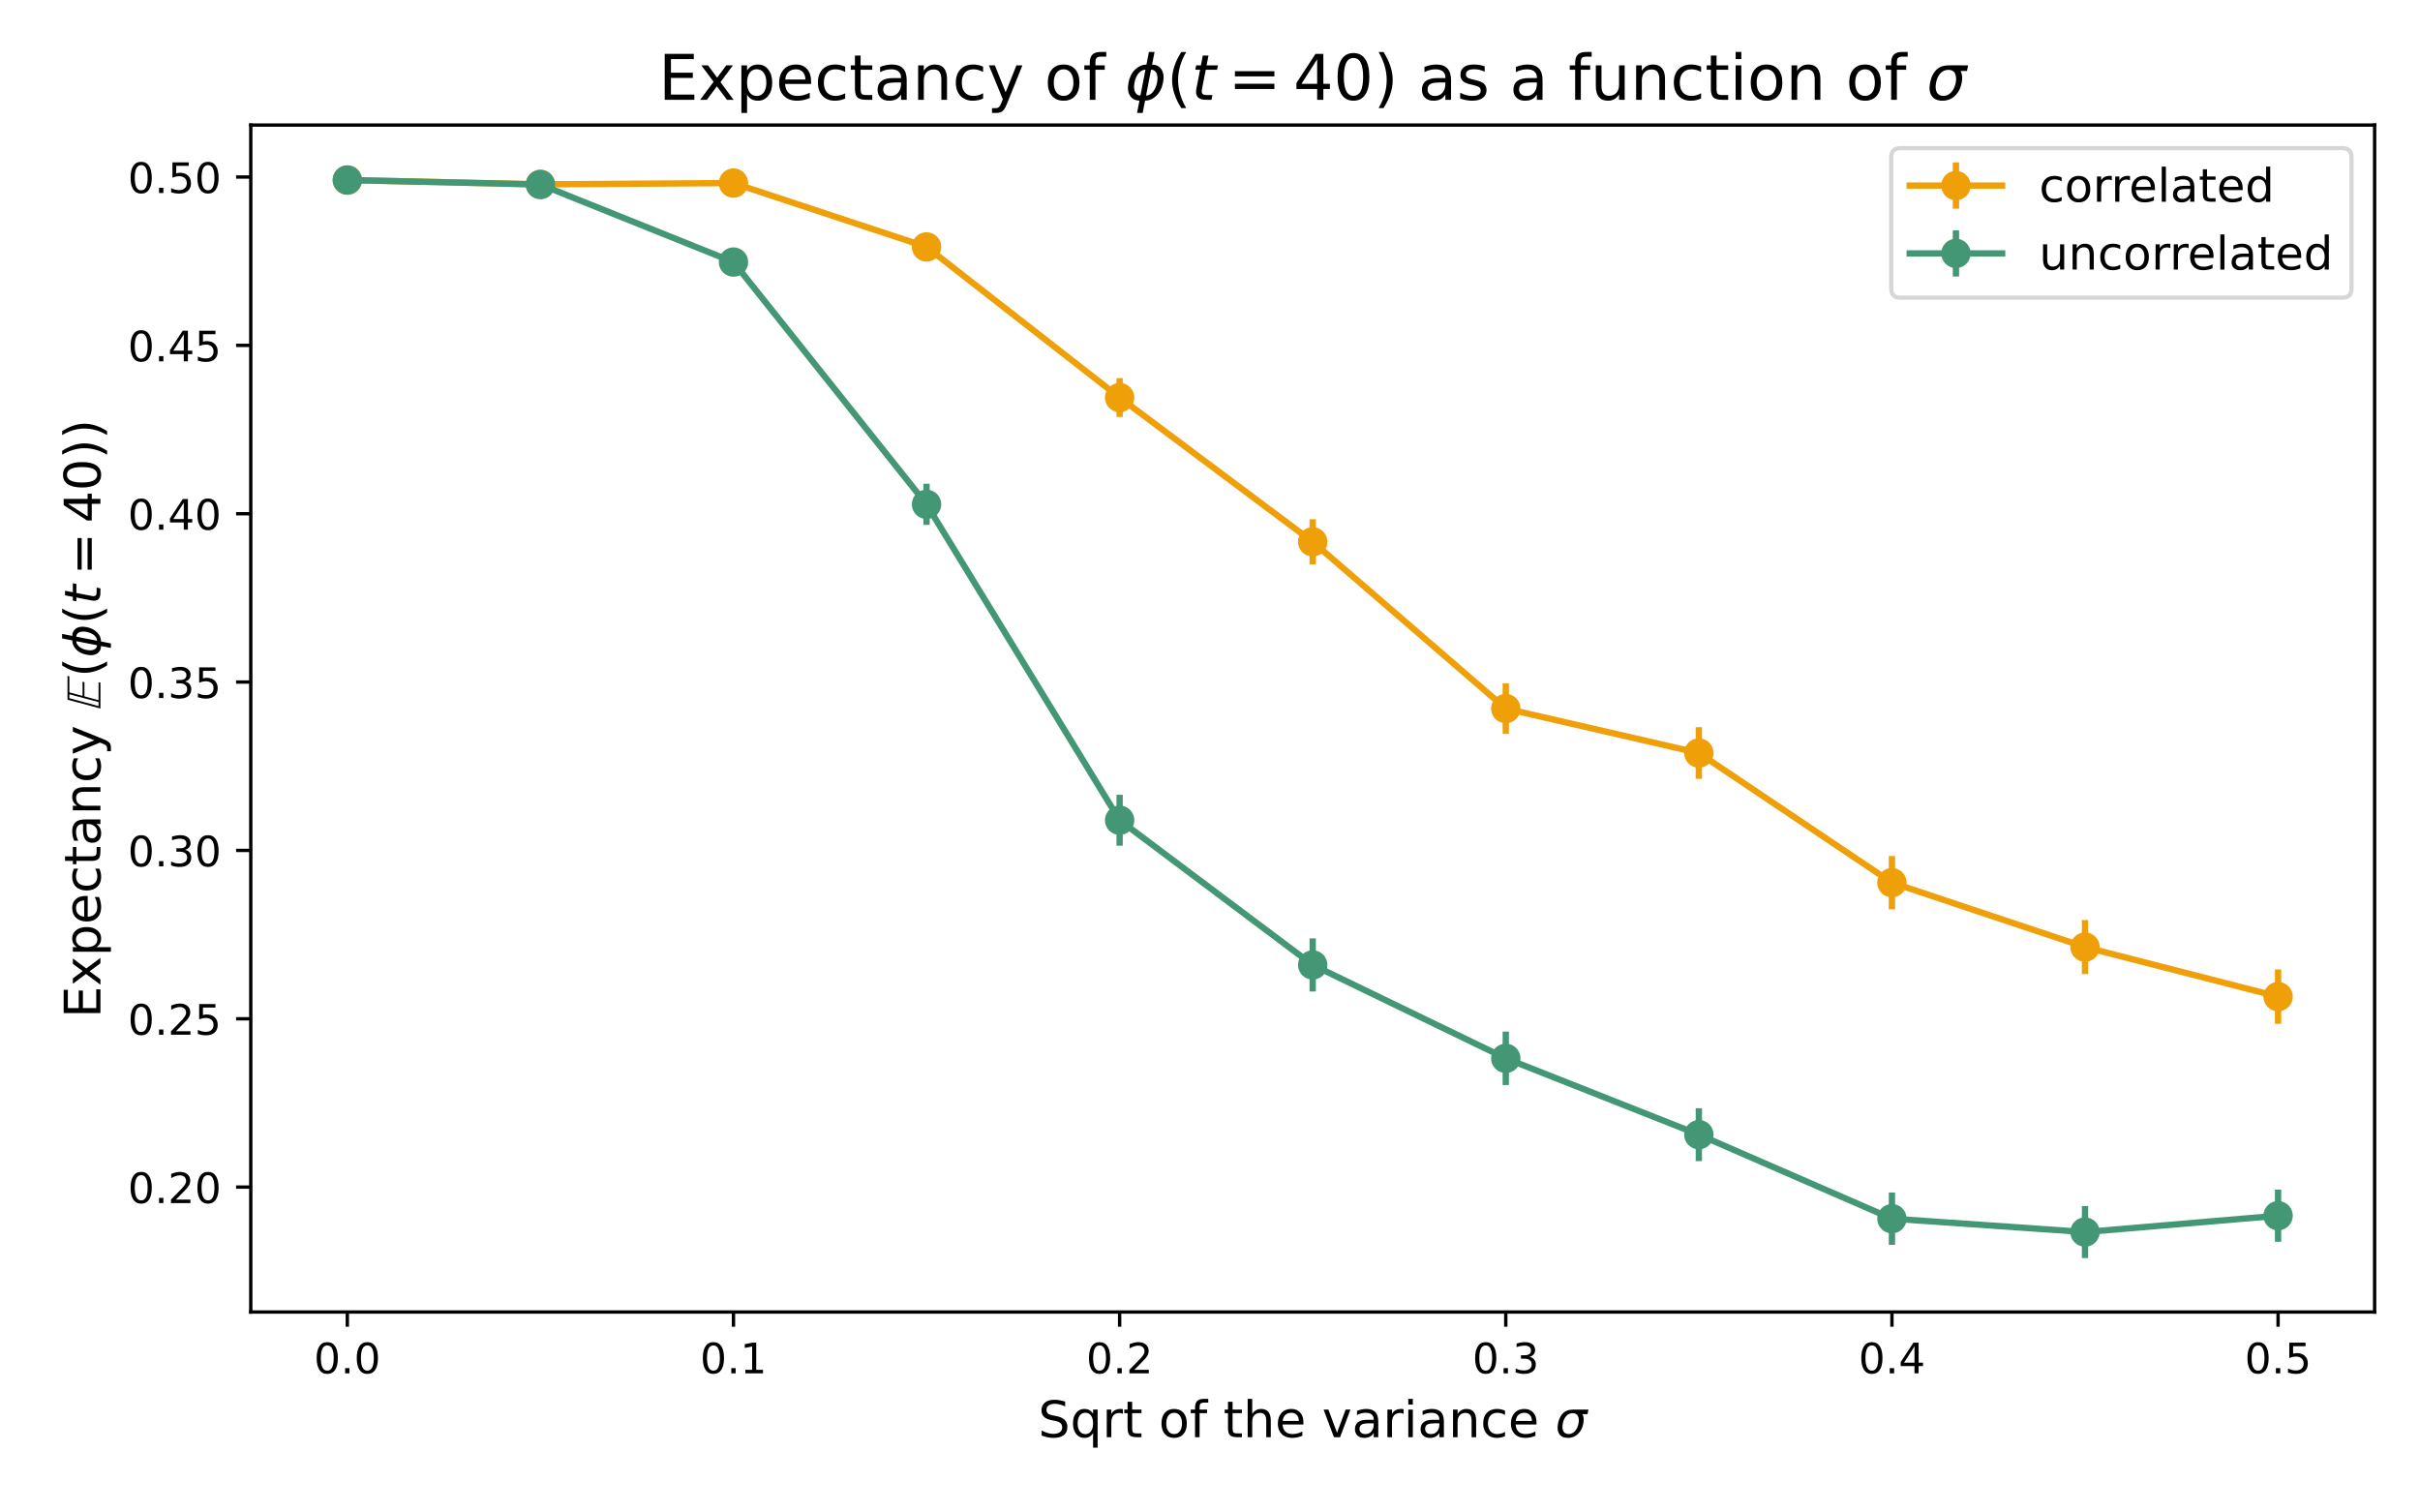 <?xml version="1.0" encoding="utf-8" standalone="no"?>
<!DOCTYPE svg PUBLIC "-//W3C//DTD SVG 1.1//EN"
  "http://www.w3.org/Graphics/SVG/1.1/DTD/svg11.dtd">
<!-- Created with matplotlib (https://matplotlib.org/) -->
<svg height="360pt" version="1.1" viewBox="0 0 576 360" width="576pt" xmlns="http://www.w3.org/2000/svg" xmlns:xlink="http://www.w3.org/1999/xlink">
 <defs>
  <style type="text/css">*{stroke-linecap:butt;stroke-linejoin:round;}</style>
 </defs>
 <g id="figure_1">
  <g id="patch_1">
   <path d="M 0 360 
L 576 360 
L 576 0 
L 0 0 
z
" style="fill:#ffffff;"/>
  </g>
  <g id="axes_1">
   <g id="patch_2">
    <path d="M 59.69 312.28 
L 565.2 312.28 
L 565.2 29.76 
L 59.69 29.76 
z
" style="fill:#ffffff;"/>
   </g>
   <g id="matplotlib.axis_1">
    <g id="xtick_1">
     <g id="line2d_1">
      <defs>
       <path d="M 0 0 
L 0 3.5 
" id="ma1528ce247" style="stroke:#000000;stroke-width:0.8;"/>
      </defs>
      <g>
       <use style="stroke:#000000;stroke-width:0.8;" x="82.668" xlink:href="#ma1528ce247" y="312.28"/>
      </g>
     </g>
     <g id="text_1">
      <!-- 0.0 -->
      <g transform="translate(74.716 326.878)scale(0.1 -0.1)">
       <defs>
        <path d="M 31.781 66.406 
Q 24.172 66.406 20.328 58.906 
Q 16.5 51.422 16.5 36.375 
Q 16.5 21.391 20.328 13.891 
Q 24.172 6.391 31.781 6.391 
Q 39.453 6.391 43.281 13.891 
Q 47.125 21.391 47.125 36.375 
Q 47.125 51.422 43.281 58.906 
Q 39.453 66.406 31.781 66.406 
z
M 31.781 74.219 
Q 44.047 74.219 50.516 64.516 
Q 56.984 54.828 56.984 36.375 
Q 56.984 17.969 50.516 8.266 
Q 44.047 -1.422 31.781 -1.422 
Q 19.531 -1.422 13.062 8.266 
Q 6.594 17.969 6.594 36.375 
Q 6.594 54.828 13.062 64.516 
Q 19.531 74.219 31.781 74.219 
z
" id="DejaVuSans-48"/>
        <path d="M 10.688 12.406 
L 21 12.406 
L 21 0 
L 10.688 0 
z
" id="DejaVuSans-46"/>
       </defs>
       <use xlink:href="#DejaVuSans-48"/>
       <use x="63.623" xlink:href="#DejaVuSans-46"/>
       <use x="95.41" xlink:href="#DejaVuSans-48"/>
      </g>
     </g>
    </g>
    <g id="xtick_2">
     <g id="line2d_2">
      <g>
       <use style="stroke:#000000;stroke-width:0.8;" x="174.579" xlink:href="#ma1528ce247" y="312.28"/>
      </g>
     </g>
     <g id="text_2">
      <!-- 0.1 -->
      <g transform="translate(166.627 326.878)scale(0.1 -0.1)">
       <defs>
        <path d="M 12.406 8.297 
L 28.516 8.297 
L 28.516 63.922 
L 10.984 60.406 
L 10.984 69.391 
L 28.422 72.906 
L 38.281 72.906 
L 38.281 8.297 
L 54.391 8.297 
L 54.391 0 
L 12.406 0 
z
" id="DejaVuSans-49"/>
       </defs>
       <use xlink:href="#DejaVuSans-48"/>
       <use x="63.623" xlink:href="#DejaVuSans-46"/>
       <use x="95.41" xlink:href="#DejaVuSans-49"/>
      </g>
     </g>
    </g>
    <g id="xtick_3">
     <g id="line2d_3">
      <g>
       <use style="stroke:#000000;stroke-width:0.8;" x="266.49" xlink:href="#ma1528ce247" y="312.28"/>
      </g>
     </g>
     <g id="text_3">
      <!-- 0.2 -->
      <g transform="translate(258.538 326.878)scale(0.1 -0.1)">
       <defs>
        <path d="M 19.188 8.297 
L 53.609 8.297 
L 53.609 0 
L 7.328 0 
L 7.328 8.297 
Q 12.938 14.109 22.625 23.891 
Q 32.328 33.688 34.812 36.531 
Q 39.547 41.844 41.422 45.531 
Q 43.312 49.219 43.312 52.781 
Q 43.312 58.594 39.234 62.25 
Q 35.156 65.922 28.609 65.922 
Q 23.969 65.922 18.812 64.312 
Q 13.672 62.703 7.812 59.422 
L 7.812 69.391 
Q 13.766 71.781 18.938 73 
Q 24.125 74.219 28.422 74.219 
Q 39.75 74.219 46.484 68.547 
Q 53.219 62.891 53.219 53.422 
Q 53.219 48.922 51.531 44.891 
Q 49.859 40.875 45.406 35.406 
Q 44.188 33.984 37.641 27.219 
Q 31.109 20.453 19.188 8.297 
z
" id="DejaVuSans-50"/>
       </defs>
       <use xlink:href="#DejaVuSans-48"/>
       <use x="63.623" xlink:href="#DejaVuSans-46"/>
       <use x="95.41" xlink:href="#DejaVuSans-50"/>
      </g>
     </g>
    </g>
    <g id="xtick_4">
     <g id="line2d_4">
      <g>
       <use style="stroke:#000000;stroke-width:0.8;" x="358.4" xlink:href="#ma1528ce247" y="312.28"/>
      </g>
     </g>
     <g id="text_4">
      <!-- 0.3 -->
      <g transform="translate(350.449 326.878)scale(0.1 -0.1)">
       <defs>
        <path d="M 40.578 39.312 
Q 47.656 37.797 51.625 33 
Q 55.609 28.219 55.609 21.188 
Q 55.609 10.406 48.188 4.484 
Q 40.766 -1.422 27.094 -1.422 
Q 22.516 -1.422 17.656 -0.516 
Q 12.797 0.391 7.625 2.203 
L 7.625 11.719 
Q 11.719 9.328 16.594 8.109 
Q 21.484 6.891 26.812 6.891 
Q 36.078 6.891 40.938 10.547 
Q 45.797 14.203 45.797 21.188 
Q 45.797 27.641 41.281 31.266 
Q 36.766 34.906 28.719 34.906 
L 20.219 34.906 
L 20.219 43.016 
L 29.109 43.016 
Q 36.375 43.016 40.234 45.922 
Q 44.094 48.828 44.094 54.297 
Q 44.094 59.906 40.109 62.906 
Q 36.141 65.922 28.719 65.922 
Q 24.656 65.922 20.016 65.031 
Q 15.375 64.156 9.812 62.312 
L 9.812 71.094 
Q 15.438 72.656 20.344 73.438 
Q 25.25 74.219 29.594 74.219 
Q 40.828 74.219 47.359 69.109 
Q 53.906 64.016 53.906 55.328 
Q 53.906 49.266 50.438 45.094 
Q 46.969 40.922 40.578 39.312 
z
" id="DejaVuSans-51"/>
       </defs>
       <use xlink:href="#DejaVuSans-48"/>
       <use x="63.623" xlink:href="#DejaVuSans-46"/>
       <use x="95.41" xlink:href="#DejaVuSans-51"/>
      </g>
     </g>
    </g>
    <g id="xtick_5">
     <g id="line2d_5">
      <g>
       <use style="stroke:#000000;stroke-width:0.8;" x="450.311" xlink:href="#ma1528ce247" y="312.28"/>
      </g>
     </g>
     <g id="text_5">
      <!-- 0.4 -->
      <g transform="translate(442.36 326.878)scale(0.1 -0.1)">
       <defs>
        <path d="M 37.797 64.312 
L 12.891 25.391 
L 37.797 25.391 
z
M 35.203 72.906 
L 47.609 72.906 
L 47.609 25.391 
L 58.016 25.391 
L 58.016 17.188 
L 47.609 17.188 
L 47.609 0 
L 37.797 0 
L 37.797 17.188 
L 4.891 17.188 
L 4.891 26.703 
z
" id="DejaVuSans-52"/>
       </defs>
       <use xlink:href="#DejaVuSans-48"/>
       <use x="63.623" xlink:href="#DejaVuSans-46"/>
       <use x="95.41" xlink:href="#DejaVuSans-52"/>
      </g>
     </g>
    </g>
    <g id="xtick_6">
     <g id="line2d_6">
      <g>
       <use style="stroke:#000000;stroke-width:0.8;" x="542.222" xlink:href="#ma1528ce247" y="312.28"/>
      </g>
     </g>
     <g id="text_6">
      <!-- 0.5 -->
      <g transform="translate(534.271 326.878)scale(0.1 -0.1)">
       <defs>
        <path d="M 10.797 72.906 
L 49.516 72.906 
L 49.516 64.594 
L 19.828 64.594 
L 19.828 46.734 
Q 21.969 47.469 24.109 47.828 
Q 26.266 48.188 28.422 48.188 
Q 40.625 48.188 47.75 41.5 
Q 54.891 34.812 54.891 23.391 
Q 54.891 11.625 47.562 5.094 
Q 40.234 -1.422 26.906 -1.422 
Q 22.312 -1.422 17.547 -0.641 
Q 12.797 0.141 7.719 1.703 
L 7.719 11.625 
Q 12.109 9.234 16.797 8.062 
Q 21.484 6.891 26.703 6.891 
Q 35.156 6.891 40.078 11.328 
Q 45.016 15.766 45.016 23.391 
Q 45.016 31 40.078 35.438 
Q 35.156 39.891 26.703 39.891 
Q 22.75 39.891 18.812 39.016 
Q 14.891 38.141 10.797 36.281 
z
" id="DejaVuSans-53"/>
       </defs>
       <use xlink:href="#DejaVuSans-48"/>
       <use x="63.623" xlink:href="#DejaVuSans-46"/>
       <use x="95.41" xlink:href="#DejaVuSans-53"/>
      </g>
     </g>
    </g>
    <g id="text_7">
     <!-- Sqrt of the variance $\sigma$ -->
     <g transform="translate(247.105 342.078)scale(0.12 -0.12)">
      <defs>
       <path d="M 53.516 70.516 
L 53.516 60.891 
Q 47.906 63.578 42.922 64.891 
Q 37.938 66.219 33.297 66.219 
Q 25.25 66.219 20.875 63.094 
Q 16.5 59.969 16.5 54.203 
Q 16.5 49.359 19.406 46.891 
Q 22.312 44.438 30.422 42.922 
L 36.375 41.703 
Q 47.406 39.594 52.656 34.297 
Q 57.906 29 57.906 20.125 
Q 57.906 9.516 50.797 4.047 
Q 43.703 -1.422 29.984 -1.422 
Q 24.812 -1.422 18.969 -0.25 
Q 13.141 0.922 6.891 3.219 
L 6.891 13.375 
Q 12.891 10.016 18.656 8.297 
Q 24.422 6.594 29.984 6.594 
Q 38.422 6.594 43.016 9.906 
Q 47.609 13.234 47.609 19.391 
Q 47.609 24.75 44.312 27.781 
Q 41.016 30.812 33.5 32.328 
L 27.484 33.5 
Q 16.453 35.688 11.516 40.375 
Q 6.594 45.062 6.594 53.422 
Q 6.594 63.094 13.406 68.656 
Q 20.219 74.219 32.172 74.219 
Q 37.312 74.219 42.625 73.281 
Q 47.953 72.359 53.516 70.516 
z
" id="DejaVuSans-83"/>
       <path d="M 14.797 27.297 
Q 14.797 17.391 18.875 11.75 
Q 22.953 6.109 30.078 6.109 
Q 37.203 6.109 41.297 11.75 
Q 45.406 17.391 45.406 27.297 
Q 45.406 37.203 41.297 42.844 
Q 37.203 48.484 30.078 48.484 
Q 22.953 48.484 18.875 42.844 
Q 14.797 37.203 14.797 27.297 
z
M 45.406 8.203 
Q 42.578 3.328 38.25 0.953 
Q 33.938 -1.422 27.875 -1.422 
Q 17.969 -1.422 11.734 6.484 
Q 5.516 14.406 5.516 27.297 
Q 5.516 40.188 11.734 48.094 
Q 17.969 56 27.875 56 
Q 33.938 56 38.25 53.625 
Q 42.578 51.266 45.406 46.391 
L 45.406 54.688 
L 54.391 54.688 
L 54.391 -20.797 
L 45.406 -20.797 
z
" id="DejaVuSans-113"/>
       <path d="M 41.109 46.297 
Q 39.594 47.172 37.812 47.578 
Q 36.031 48 33.891 48 
Q 26.266 48 22.188 43.047 
Q 18.109 38.094 18.109 28.812 
L 18.109 0 
L 9.078 0 
L 9.078 54.688 
L 18.109 54.688 
L 18.109 46.188 
Q 20.953 51.172 25.484 53.578 
Q 30.031 56 36.531 56 
Q 37.453 56 38.578 55.875 
Q 39.703 55.766 41.062 55.516 
z
" id="DejaVuSans-114"/>
       <path d="M 18.312 70.219 
L 18.312 54.688 
L 36.812 54.688 
L 36.812 47.703 
L 18.312 47.703 
L 18.312 18.016 
Q 18.312 11.328 20.141 9.422 
Q 21.969 7.516 27.594 7.516 
L 36.812 7.516 
L 36.812 0 
L 27.594 0 
Q 17.188 0 13.234 3.875 
Q 9.281 7.766 9.281 18.016 
L 9.281 47.703 
L 2.688 47.703 
L 2.688 54.688 
L 9.281 54.688 
L 9.281 70.219 
z
" id="DejaVuSans-116"/>
       <path id="DejaVuSans-32"/>
       <path d="M 30.609 48.391 
Q 23.391 48.391 19.188 42.75 
Q 14.984 37.109 14.984 27.297 
Q 14.984 17.484 19.156 11.844 
Q 23.344 6.203 30.609 6.203 
Q 37.797 6.203 41.984 11.859 
Q 46.188 17.531 46.188 27.297 
Q 46.188 37.016 41.984 42.703 
Q 37.797 48.391 30.609 48.391 
z
M 30.609 56 
Q 42.328 56 49.016 48.375 
Q 55.719 40.766 55.719 27.297 
Q 55.719 13.875 49.016 6.219 
Q 42.328 -1.422 30.609 -1.422 
Q 18.844 -1.422 12.172 6.219 
Q 5.516 13.875 5.516 27.297 
Q 5.516 40.766 12.172 48.375 
Q 18.844 56 30.609 56 
z
" id="DejaVuSans-111"/>
       <path d="M 37.109 75.984 
L 37.109 68.5 
L 28.516 68.5 
Q 23.688 68.5 21.797 66.547 
Q 19.922 64.594 19.922 59.516 
L 19.922 54.688 
L 34.719 54.688 
L 34.719 47.703 
L 19.922 47.703 
L 19.922 0 
L 10.891 0 
L 10.891 47.703 
L 2.297 47.703 
L 2.297 54.688 
L 10.891 54.688 
L 10.891 58.5 
Q 10.891 67.625 15.141 71.797 
Q 19.391 75.984 28.609 75.984 
z
" id="DejaVuSans-102"/>
       <path d="M 54.891 33.016 
L 54.891 0 
L 45.906 0 
L 45.906 32.719 
Q 45.906 40.484 42.875 44.328 
Q 39.844 48.188 33.797 48.188 
Q 26.516 48.188 22.312 43.547 
Q 18.109 38.922 18.109 30.906 
L 18.109 0 
L 9.078 0 
L 9.078 75.984 
L 18.109 75.984 
L 18.109 46.188 
Q 21.344 51.125 25.703 53.562 
Q 30.078 56 35.797 56 
Q 45.219 56 50.047 50.172 
Q 54.891 44.344 54.891 33.016 
z
" id="DejaVuSans-104"/>
       <path d="M 56.203 29.594 
L 56.203 25.203 
L 14.891 25.203 
Q 15.484 15.922 20.484 11.062 
Q 25.484 6.203 34.422 6.203 
Q 39.594 6.203 44.453 7.469 
Q 49.312 8.734 54.109 11.281 
L 54.109 2.781 
Q 49.266 0.734 44.188 -0.344 
Q 39.109 -1.422 33.891 -1.422 
Q 20.797 -1.422 13.156 6.188 
Q 5.516 13.812 5.516 26.812 
Q 5.516 40.234 12.766 48.109 
Q 20.016 56 32.328 56 
Q 43.359 56 49.781 48.891 
Q 56.203 41.797 56.203 29.594 
z
M 47.219 32.234 
Q 47.125 39.594 43.094 43.984 
Q 39.062 48.391 32.422 48.391 
Q 24.906 48.391 20.391 44.141 
Q 15.875 39.891 15.188 32.172 
z
" id="DejaVuSans-101"/>
       <path d="M 2.984 54.688 
L 12.5 54.688 
L 29.594 8.797 
L 46.688 54.688 
L 56.203 54.688 
L 35.688 0 
L 23.484 0 
z
" id="DejaVuSans-118"/>
       <path d="M 34.281 27.484 
Q 23.391 27.484 19.188 25 
Q 14.984 22.516 14.984 16.5 
Q 14.984 11.719 18.141 8.906 
Q 21.297 6.109 26.703 6.109 
Q 34.188 6.109 38.703 11.406 
Q 43.219 16.703 43.219 25.484 
L 43.219 27.484 
z
M 52.203 31.203 
L 52.203 0 
L 43.219 0 
L 43.219 8.297 
Q 40.141 3.328 35.547 0.953 
Q 30.953 -1.422 24.312 -1.422 
Q 15.922 -1.422 10.953 3.297 
Q 6 8.016 6 15.922 
Q 6 25.141 12.172 29.828 
Q 18.359 34.516 30.609 34.516 
L 43.219 34.516 
L 43.219 35.406 
Q 43.219 41.609 39.141 45 
Q 35.062 48.391 27.688 48.391 
Q 23 48.391 18.547 47.266 
Q 14.109 46.141 10.016 43.891 
L 10.016 52.203 
Q 14.938 54.109 19.578 55.047 
Q 24.219 56 28.609 56 
Q 40.484 56 46.344 49.844 
Q 52.203 43.703 52.203 31.203 
z
" id="DejaVuSans-97"/>
       <path d="M 9.422 54.688 
L 18.406 54.688 
L 18.406 0 
L 9.422 0 
z
M 9.422 75.984 
L 18.406 75.984 
L 18.406 64.594 
L 9.422 64.594 
z
" id="DejaVuSans-105"/>
       <path d="M 54.891 33.016 
L 54.891 0 
L 45.906 0 
L 45.906 32.719 
Q 45.906 40.484 42.875 44.328 
Q 39.844 48.188 33.797 48.188 
Q 26.516 48.188 22.312 43.547 
Q 18.109 38.922 18.109 30.906 
L 18.109 0 
L 9.078 0 
L 9.078 54.688 
L 18.109 54.688 
L 18.109 46.188 
Q 21.344 51.125 25.703 53.562 
Q 30.078 56 35.797 56 
Q 45.219 56 50.047 50.172 
Q 54.891 44.344 54.891 33.016 
z
" id="DejaVuSans-110"/>
       <path d="M 48.781 52.594 
L 48.781 44.188 
Q 44.969 46.297 41.141 47.344 
Q 37.312 48.391 33.406 48.391 
Q 24.656 48.391 19.812 42.844 
Q 14.984 37.312 14.984 27.297 
Q 14.984 17.281 19.812 11.734 
Q 24.656 6.203 33.406 6.203 
Q 37.312 6.203 41.141 7.25 
Q 44.969 8.297 48.781 10.406 
L 48.781 2.094 
Q 45.016 0.344 40.984 -0.531 
Q 36.969 -1.422 32.422 -1.422 
Q 20.062 -1.422 12.781 6.344 
Q 5.516 14.109 5.516 27.297 
Q 5.516 40.672 12.859 48.328 
Q 20.219 56 33.016 56 
Q 37.156 56 41.109 55.141 
Q 45.062 54.297 48.781 52.594 
z
" id="DejaVuSans-99"/>
       <path d="M 34.672 47.562 
Q 27.25 47.562 22.219 42.188 
Q 16.891 36.578 15.141 27.297 
Q 13.188 17.484 16.312 11.812 
Q 19.391 6.203 26.656 6.203 
Q 33.844 6.203 39.109 11.859 
Q 44.438 17.531 46.344 27.297 
Q 48.047 36.234 45.016 42.188 
Q 42.188 47.562 34.672 47.562 
z
M 36.078 54.734 
L 65.922 54.688 
L 64.156 45.703 
L 54.109 45.703 
Q 57.906 38.094 55.859 27.297 
Q 53.219 13.875 45.062 6.25 
Q 36.859 -1.422 25.141 -1.422 
Q 13.375 -1.422 8.203 6.25 
Q 3.031 13.875 5.672 27.297 
Q 8.25 40.766 16.406 48.391 
Q 23.188 54.734 36.078 54.734 
z
" id="DejaVuSans-Oblique-963"/>
      </defs>
      <use transform="translate(0 0.016)" xlink:href="#DejaVuSans-83"/>
      <use transform="translate(63.477 0.016)" xlink:href="#DejaVuSans-113"/>
      <use transform="translate(126.953 0.016)" xlink:href="#DejaVuSans-114"/>
      <use transform="translate(168.066 0.016)" xlink:href="#DejaVuSans-116"/>
      <use transform="translate(207.275 0.016)" xlink:href="#DejaVuSans-32"/>
      <use transform="translate(239.062 0.016)" xlink:href="#DejaVuSans-111"/>
      <use transform="translate(300.244 0.016)" xlink:href="#DejaVuSans-102"/>
      <use transform="translate(335.449 0.016)" xlink:href="#DejaVuSans-32"/>
      <use transform="translate(367.236 0.016)" xlink:href="#DejaVuSans-116"/>
      <use transform="translate(406.445 0.016)" xlink:href="#DejaVuSans-104"/>
      <use transform="translate(469.824 0.016)" xlink:href="#DejaVuSans-101"/>
      <use transform="translate(531.348 0.016)" xlink:href="#DejaVuSans-32"/>
      <use transform="translate(563.135 0.016)" xlink:href="#DejaVuSans-118"/>
      <use transform="translate(622.314 0.016)" xlink:href="#DejaVuSans-97"/>
      <use transform="translate(683.594 0.016)" xlink:href="#DejaVuSans-114"/>
      <use transform="translate(724.707 0.016)" xlink:href="#DejaVuSans-105"/>
      <use transform="translate(752.49 0.016)" xlink:href="#DejaVuSans-97"/>
      <use transform="translate(813.77 0.016)" xlink:href="#DejaVuSans-110"/>
      <use transform="translate(877.148 0.016)" xlink:href="#DejaVuSans-99"/>
      <use transform="translate(932.129 0.016)" xlink:href="#DejaVuSans-101"/>
      <use transform="translate(993.652 0.016)" xlink:href="#DejaVuSans-32"/>
      <use transform="translate(1025.439 0.016)" xlink:href="#DejaVuSans-Oblique-963"/>
     </g>
    </g>
   </g>
   <g id="matplotlib.axis_2">
    <g id="ytick_1">
     <g id="line2d_7">
      <defs>
       <path d="M 0 0 
L -3.5 0 
" id="m30bc5e49d1" style="stroke:#000000;stroke-width:0.8;"/>
      </defs>
      <g>
       <use style="stroke:#000000;stroke-width:0.8;" x="59.69" xlink:href="#m30bc5e49d1" y="282.552"/>
      </g>
     </g>
     <g id="text_8">
      <!-- 0.20 -->
      <g transform="translate(30.424 286.351)scale(0.1 -0.1)">
       <use xlink:href="#DejaVuSans-48"/>
       <use x="63.623" xlink:href="#DejaVuSans-46"/>
       <use x="95.41" xlink:href="#DejaVuSans-50"/>
       <use x="159.033" xlink:href="#DejaVuSans-48"/>
      </g>
     </g>
    </g>
    <g id="ytick_2">
     <g id="line2d_8">
      <g>
       <use style="stroke:#000000;stroke-width:0.8;" x="59.69" xlink:href="#m30bc5e49d1" y="242.483"/>
      </g>
     </g>
     <g id="text_9">
      <!-- 0.25 -->
      <g transform="translate(30.424 246.282)scale(0.1 -0.1)">
       <use xlink:href="#DejaVuSans-48"/>
       <use x="63.623" xlink:href="#DejaVuSans-46"/>
       <use x="95.41" xlink:href="#DejaVuSans-50"/>
       <use x="159.033" xlink:href="#DejaVuSans-53"/>
      </g>
     </g>
    </g>
    <g id="ytick_3">
     <g id="line2d_9">
      <g>
       <use style="stroke:#000000;stroke-width:0.8;" x="59.69" xlink:href="#m30bc5e49d1" y="202.414"/>
      </g>
     </g>
     <g id="text_10">
      <!-- 0.30 -->
      <g transform="translate(30.424 206.213)scale(0.1 -0.1)">
       <use xlink:href="#DejaVuSans-48"/>
       <use x="63.623" xlink:href="#DejaVuSans-46"/>
       <use x="95.41" xlink:href="#DejaVuSans-51"/>
       <use x="159.033" xlink:href="#DejaVuSans-48"/>
      </g>
     </g>
    </g>
    <g id="ytick_4">
     <g id="line2d_10">
      <g>
       <use style="stroke:#000000;stroke-width:0.8;" x="59.69" xlink:href="#m30bc5e49d1" y="162.345"/>
      </g>
     </g>
     <g id="text_11">
      <!-- 0.35 -->
      <g transform="translate(30.424 166.145)scale(0.1 -0.1)">
       <use xlink:href="#DejaVuSans-48"/>
       <use x="63.623" xlink:href="#DejaVuSans-46"/>
       <use x="95.41" xlink:href="#DejaVuSans-51"/>
       <use x="159.033" xlink:href="#DejaVuSans-53"/>
      </g>
     </g>
    </g>
    <g id="ytick_5">
     <g id="line2d_11">
      <g>
       <use style="stroke:#000000;stroke-width:0.8;" x="59.69" xlink:href="#m30bc5e49d1" y="122.276"/>
      </g>
     </g>
     <g id="text_12">
      <!-- 0.40 -->
      <g transform="translate(30.424 126.076)scale(0.1 -0.1)">
       <use xlink:href="#DejaVuSans-48"/>
       <use x="63.623" xlink:href="#DejaVuSans-46"/>
       <use x="95.41" xlink:href="#DejaVuSans-52"/>
       <use x="159.033" xlink:href="#DejaVuSans-48"/>
      </g>
     </g>
    </g>
    <g id="ytick_6">
     <g id="line2d_12">
      <g>
       <use style="stroke:#000000;stroke-width:0.8;" x="59.69" xlink:href="#m30bc5e49d1" y="82.208"/>
      </g>
     </g>
     <g id="text_13">
      <!-- 0.45 -->
      <g transform="translate(30.424 86.007)scale(0.1 -0.1)">
       <use xlink:href="#DejaVuSans-48"/>
       <use x="63.623" xlink:href="#DejaVuSans-46"/>
       <use x="95.41" xlink:href="#DejaVuSans-52"/>
       <use x="159.033" xlink:href="#DejaVuSans-53"/>
      </g>
     </g>
    </g>
    <g id="ytick_7">
     <g id="line2d_13">
      <g>
       <use style="stroke:#000000;stroke-width:0.8;" x="59.69" xlink:href="#m30bc5e49d1" y="42.139"/>
      </g>
     </g>
     <g id="text_14">
      <!-- 0.50 -->
      <g transform="translate(30.424 45.938)scale(0.1 -0.1)">
       <use xlink:href="#DejaVuSans-48"/>
       <use x="63.623" xlink:href="#DejaVuSans-46"/>
       <use x="95.41" xlink:href="#DejaVuSans-53"/>
       <use x="159.033" xlink:href="#DejaVuSans-48"/>
      </g>
     </g>
    </g>
    <g id="text_15">
     <!-- Expectancy $\mathbb{E}$$(\phi(t=40))$ -->
     <g transform="translate(23.904 242.3)rotate(-90)scale(0.12 -0.12)">
      <defs>
       <path d="M 9.812 72.906 
L 55.906 72.906 
L 55.906 64.594 
L 19.672 64.594 
L 19.672 43.016 
L 54.391 43.016 
L 54.391 34.719 
L 19.672 34.719 
L 19.672 8.297 
L 56.781 8.297 
L 56.781 0 
L 9.812 0 
z
" id="DejaVuSans-69"/>
       <path d="M 54.891 54.688 
L 35.109 28.078 
L 55.906 0 
L 45.312 0 
L 29.391 21.484 
L 13.484 0 
L 2.875 0 
L 24.125 28.609 
L 4.688 54.688 
L 15.281 54.688 
L 29.781 35.203 
L 44.281 54.688 
z
" id="DejaVuSans-120"/>
       <path d="M 18.109 8.203 
L 18.109 -20.797 
L 9.078 -20.797 
L 9.078 54.688 
L 18.109 54.688 
L 18.109 46.391 
Q 20.953 51.266 25.266 53.625 
Q 29.594 56 35.594 56 
Q 45.562 56 51.781 48.094 
Q 58.016 40.188 58.016 27.297 
Q 58.016 14.406 51.781 6.484 
Q 45.562 -1.422 35.594 -1.422 
Q 29.594 -1.422 25.266 0.953 
Q 20.953 3.328 18.109 8.203 
z
M 48.688 27.297 
Q 48.688 37.203 44.609 42.844 
Q 40.531 48.484 33.406 48.484 
Q 26.266 48.484 22.188 42.844 
Q 18.109 37.203 18.109 27.297 
Q 18.109 17.391 22.188 11.75 
Q 26.266 6.109 33.406 6.109 
Q 40.531 6.109 44.609 11.75 
Q 48.688 17.391 48.688 27.297 
z
" id="DejaVuSans-112"/>
       <path d="M 32.172 -5.078 
Q 28.375 -14.844 24.75 -17.812 
Q 21.141 -20.797 15.094 -20.797 
L 7.906 -20.797 
L 7.906 -13.281 
L 13.188 -13.281 
Q 16.891 -13.281 18.938 -11.516 
Q 21 -9.766 23.484 -3.219 
L 25.094 0.875 
L 2.984 54.688 
L 12.5 54.688 
L 29.594 11.922 
L 46.688 54.688 
L 56.203 54.688 
z
" id="DejaVuSans-121"/>
       <path d="M 66.406 65.297 
L 65.5 61.594 
L 33.594 61.594 
L 26.703 35.406 
L 54.906 35.406 
L 53.797 31.703 
L 25.703 31.703 
L 18.203 3.703 
L 53.797 3.703 
L 53 0 
L 1.703 0 
L 19.203 65.297 
z
M 29.906 61.594 
L 22.094 61.594 
L 6.5 3.703 
L 14.5 3.703 
z
" id="STIXNonUnicode-Italic-57686"/>
       <path d="M 31 75.875 
Q 24.469 64.656 21.281 53.656 
Q 18.109 42.672 18.109 31.391 
Q 18.109 20.125 21.312 9.062 
Q 24.516 -2 31 -13.188 
L 23.188 -13.188 
Q 15.875 -1.703 12.234 9.375 
Q 8.594 20.453 8.594 31.391 
Q 8.594 42.281 12.203 53.312 
Q 15.828 64.359 23.188 75.875 
z
" id="DejaVuSans-40"/>
       <path d="M 46.734 75.984 
L 42.781 55.812 
Q 52.547 55.812 57.562 48.344 
Q 62.75 40.719 60.156 27.297 
Q 57.516 13.875 49.359 6.25 
Q 41.453 -1.219 31.688 -1.219 
L 27.875 -20.797 
L 18.953 -20.797 
L 22.75 -1.219 
Q 13.031 -1.219 7.953 6.25 
Q 2.781 13.875 5.422 27.297 
Q 8.016 40.719 16.156 48.344 
Q 24.125 55.812 33.844 55.812 
L 37.797 75.984 
z
M 33.25 6.781 
Q 38.766 6.781 43.5 11.812 
Q 48.688 17.438 50.688 27.297 
Q 52.641 37.062 49.516 42.781 
Q 46.734 47.797 41.219 47.797 
z
M 24.312 6.781 
L 32.281 47.797 
Q 26.812 47.797 22.078 42.781 
Q 16.75 37.062 14.891 27.297 
Q 13.031 17.438 16.062 11.812 
Q 18.797 6.781 24.312 6.781 
z
" id="DejaVuSans-Oblique-981"/>
       <path d="M 42.281 54.688 
L 40.922 47.703 
L 23 47.703 
L 17.188 18.016 
Q 16.891 16.359 16.75 15.234 
Q 16.609 14.109 16.609 13.484 
Q 16.609 10.359 18.484 8.938 
Q 20.359 7.516 24.516 7.516 
L 33.594 7.516 
L 32.078 0 
L 23.484 0 
Q 15.484 0 11.547 3.125 
Q 7.625 6.25 7.625 12.594 
Q 7.625 13.719 7.766 15.062 
Q 7.906 16.406 8.203 18.016 
L 14.016 47.703 
L 6.391 47.703 
L 7.812 54.688 
L 15.281 54.688 
L 18.312 70.219 
L 27.297 70.219 
L 24.312 54.688 
z
" id="DejaVuSans-Oblique-116"/>
       <path d="M 10.594 45.406 
L 73.188 45.406 
L 73.188 37.203 
L 10.594 37.203 
z
M 10.594 25.484 
L 73.188 25.484 
L 73.188 17.188 
L 10.594 17.188 
z
" id="DejaVuSans-61"/>
       <path d="M 8.016 75.875 
L 15.828 75.875 
Q 23.141 64.359 26.781 53.312 
Q 30.422 42.281 30.422 31.391 
Q 30.422 20.453 26.781 9.375 
Q 23.141 -1.703 15.828 -13.188 
L 8.016 -13.188 
Q 14.5 -2 17.703 9.062 
Q 20.906 20.125 20.906 31.391 
Q 20.906 42.672 17.703 53.656 
Q 14.5 64.656 8.016 75.875 
z
" id="DejaVuSans-41"/>
      </defs>
      <use transform="translate(0 0.016)" xlink:href="#DejaVuSans-69"/>
      <use transform="translate(63.184 0.016)" xlink:href="#DejaVuSans-120"/>
      <use transform="translate(122.363 0.016)" xlink:href="#DejaVuSans-112"/>
      <use transform="translate(185.84 0.016)" xlink:href="#DejaVuSans-101"/>
      <use transform="translate(247.363 0.016)" xlink:href="#DejaVuSans-99"/>
      <use transform="translate(302.344 0.016)" xlink:href="#DejaVuSans-116"/>
      <use transform="translate(341.553 0.016)" xlink:href="#DejaVuSans-97"/>
      <use transform="translate(402.832 0.016)" xlink:href="#DejaVuSans-110"/>
      <use transform="translate(466.211 0.016)" xlink:href="#DejaVuSans-99"/>
      <use transform="translate(521.191 0.016)" xlink:href="#DejaVuSans-121"/>
      <use transform="translate(580.371 0.016)" xlink:href="#DejaVuSans-32"/>
      <use transform="translate(612.158 0.016)" xlink:href="#STIXNonUnicode-Italic-57686"/>
      <use transform="translate(676.058 0.016)" xlink:href="#DejaVuSans-40"/>
      <use transform="translate(715.072 0.016)" xlink:href="#DejaVuSans-Oblique-981"/>
      <use transform="translate(781.039 0.016)" xlink:href="#DejaVuSans-40"/>
      <use transform="translate(820.052 0.016)" xlink:href="#DejaVuSans-Oblique-116"/>
      <use transform="translate(878.744 0.016)" xlink:href="#DejaVuSans-61"/>
      <use transform="translate(982.015 0.016)" xlink:href="#DejaVuSans-52"/>
      <use transform="translate(1045.638 0.016)" xlink:href="#DejaVuSans-48"/>
      <use transform="translate(1109.261 0.016)" xlink:href="#DejaVuSans-41"/>
      <use transform="translate(1148.275 0.016)" xlink:href="#DejaVuSans-41"/>
     </g>
    </g>
   </g>
   <g id="LineCollection_1">
    <path clip-path="url(#p2c421683bb)" d="M 82.668 42.854 
L 82.668 42.854 
" style="fill:none;stroke:#ef9f07;stroke-width:1.5;"/>
    <path clip-path="url(#p2c421683bb)" d="M 128.623 44.093 
L 128.623 43.666 
" style="fill:none;stroke:#ef9f07;stroke-width:1.5;"/>
    <path clip-path="url(#p2c421683bb)" d="M 174.579 44.548 
L 174.579 42.602 
" style="fill:none;stroke:#ef9f07;stroke-width:1.5;"/>
    <path clip-path="url(#p2c421683bb)" d="M 220.534 61.66 
L 220.534 55.886 
" style="fill:none;stroke:#ef9f07;stroke-width:1.5;"/>
    <path clip-path="url(#p2c421683bb)" d="M 266.49 99.246 
L 266.49 90.004 
" style="fill:none;stroke:#ef9f07;stroke-width:1.5;"/>
    <path clip-path="url(#p2c421683bb)" d="M 312.445 134.35 
L 312.445 123.588 
" style="fill:none;stroke:#ef9f07;stroke-width:1.5;"/>
    <path clip-path="url(#p2c421683bb)" d="M 358.4 174.667 
L 358.4 162.647 
" style="fill:none;stroke:#ef9f07;stroke-width:1.5;"/>
    <path clip-path="url(#p2c421683bb)" d="M 404.356 185.387 
L 404.356 173.079 
" style="fill:none;stroke:#ef9f07;stroke-width:1.5;"/>
    <path clip-path="url(#p2c421683bb)" d="M 450.311 216.42 
L 450.311 203.754 
" style="fill:none;stroke:#ef9f07;stroke-width:1.5;"/>
    <path clip-path="url(#p2c421683bb)" d="M 496.267 231.865 
L 496.267 218.988 
" style="fill:none;stroke:#ef9f07;stroke-width:1.5;"/>
    <path clip-path="url(#p2c421683bb)" d="M 542.222 243.688 
L 542.222 230.75 
" style="fill:none;stroke:#ef9f07;stroke-width:1.5;"/>
   </g>
   <g id="LineCollection_2">
    <path clip-path="url(#p2c421683bb)" d="M 82.668 42.854 
L 82.668 42.854 
" style="fill:none;stroke:#449775;stroke-width:1.5;"/>
    <path clip-path="url(#p2c421683bb)" d="M 128.623 44.232 
L 128.623 43.605 
" style="fill:none;stroke:#449775;stroke-width:1.5;"/>
    <path clip-path="url(#p2c421683bb)" d="M 174.579 65.113 
L 174.579 59.64 
" style="fill:none;stroke:#449775;stroke-width:1.5;"/>
    <path clip-path="url(#p2c421683bb)" d="M 220.534 124.944 
L 220.534 115.142 
" style="fill:none;stroke:#449775;stroke-width:1.5;"/>
    <path clip-path="url(#p2c421683bb)" d="M 266.49 201.289 
L 266.49 189.175 
" style="fill:none;stroke:#449775;stroke-width:1.5;"/>
    <path clip-path="url(#p2c421683bb)" d="M 312.445 235.997 
L 312.445 223.352 
" style="fill:none;stroke:#449775;stroke-width:1.5;"/>
    <path clip-path="url(#p2c421683bb)" d="M 358.4 258.265 
L 358.4 245.546 
" style="fill:none;stroke:#449775;stroke-width:1.5;"/>
    <path clip-path="url(#p2c421683bb)" d="M 404.356 276.368 
L 404.356 263.771 
" style="fill:none;stroke:#449775;stroke-width:1.5;"/>
    <path clip-path="url(#p2c421683bb)" d="M 450.311 296.296 
L 450.311 283.843 
" style="fill:none;stroke:#449775;stroke-width:1.5;"/>
    <path clip-path="url(#p2c421683bb)" d="M 496.267 299.438 
L 496.267 287.062 
" style="fill:none;stroke:#449775;stroke-width:1.5;"/>
    <path clip-path="url(#p2c421683bb)" d="M 542.222 295.566 
L 542.222 283.153 
" style="fill:none;stroke:#449775;stroke-width:1.5;"/>
   </g>
   <g id="line2d_14">
    <path clip-path="url(#p2c421683bb)" d="M 82.668 42.854 
L 128.623 43.879 
L 174.579 43.575 
L 220.534 58.773 
L 266.49 94.625 
L 312.445 128.969 
L 358.4 168.657 
L 404.356 179.233 
L 450.311 210.087 
L 496.267 225.426 
L 542.222 237.219 
" style="fill:none;stroke:#ef9f07;stroke-linecap:square;stroke-width:1.5;"/>
    <defs>
     <path d="M 0 3 
C 0.796 3 1.559 2.684 2.121 2.121 
C 2.684 1.559 3 0.796 3 0 
C 3 -0.796 2.684 -1.559 2.121 -2.121 
C 1.559 -2.684 0.796 -3 0 -3 
C -0.796 -3 -1.559 -2.684 -2.121 -2.121 
C -2.684 -1.559 -3 -0.796 -3 0 
C -3 0.796 -2.684 1.559 -2.121 2.121 
C -1.559 2.684 -0.796 3 0 3 
z
" id="m471db05e48" style="stroke:#ef9f07;"/>
    </defs>
    <g clip-path="url(#p2c421683bb)">
     <use style="fill:#ef9f07;stroke:#ef9f07;" x="82.668" xlink:href="#m471db05e48" y="42.854"/>
     <use style="fill:#ef9f07;stroke:#ef9f07;" x="128.623" xlink:href="#m471db05e48" y="43.879"/>
     <use style="fill:#ef9f07;stroke:#ef9f07;" x="174.579" xlink:href="#m471db05e48" y="43.575"/>
     <use style="fill:#ef9f07;stroke:#ef9f07;" x="220.534" xlink:href="#m471db05e48" y="58.773"/>
     <use style="fill:#ef9f07;stroke:#ef9f07;" x="266.49" xlink:href="#m471db05e48" y="94.625"/>
     <use style="fill:#ef9f07;stroke:#ef9f07;" x="312.445" xlink:href="#m471db05e48" y="128.969"/>
     <use style="fill:#ef9f07;stroke:#ef9f07;" x="358.4" xlink:href="#m471db05e48" y="168.657"/>
     <use style="fill:#ef9f07;stroke:#ef9f07;" x="404.356" xlink:href="#m471db05e48" y="179.233"/>
     <use style="fill:#ef9f07;stroke:#ef9f07;" x="450.311" xlink:href="#m471db05e48" y="210.087"/>
     <use style="fill:#ef9f07;stroke:#ef9f07;" x="496.267" xlink:href="#m471db05e48" y="225.426"/>
     <use style="fill:#ef9f07;stroke:#ef9f07;" x="542.222" xlink:href="#m471db05e48" y="237.219"/>
    </g>
   </g>
   <g id="line2d_15">
    <path clip-path="url(#p2c421683bb)" d="M 82.668 42.854 
L 128.623 43.918 
L 174.579 62.376 
L 220.534 120.043 
L 266.49 195.232 
L 312.445 229.675 
L 358.4 251.905 
L 404.356 270.069 
L 450.311 290.07 
L 496.267 293.25 
L 542.222 289.36 
" style="fill:none;stroke:#449775;stroke-linecap:square;stroke-width:1.5;"/>
    <defs>
     <path d="M 0 3 
C 0.796 3 1.559 2.684 2.121 2.121 
C 2.684 1.559 3 0.796 3 0 
C 3 -0.796 2.684 -1.559 2.121 -2.121 
C 1.559 -2.684 0.796 -3 0 -3 
C -0.796 -3 -1.559 -2.684 -2.121 -2.121 
C -2.684 -1.559 -3 -0.796 -3 0 
C -3 0.796 -2.684 1.559 -2.121 2.121 
C -1.559 2.684 -0.796 3 0 3 
z
" id="m1c1b10e1bc" style="stroke:#449775;"/>
    </defs>
    <g clip-path="url(#p2c421683bb)">
     <use style="fill:#449775;stroke:#449775;" x="82.668" xlink:href="#m1c1b10e1bc" y="42.854"/>
     <use style="fill:#449775;stroke:#449775;" x="128.623" xlink:href="#m1c1b10e1bc" y="43.918"/>
     <use style="fill:#449775;stroke:#449775;" x="174.579" xlink:href="#m1c1b10e1bc" y="62.376"/>
     <use style="fill:#449775;stroke:#449775;" x="220.534" xlink:href="#m1c1b10e1bc" y="120.043"/>
     <use style="fill:#449775;stroke:#449775;" x="266.49" xlink:href="#m1c1b10e1bc" y="195.232"/>
     <use style="fill:#449775;stroke:#449775;" x="312.445" xlink:href="#m1c1b10e1bc" y="229.675"/>
     <use style="fill:#449775;stroke:#449775;" x="358.4" xlink:href="#m1c1b10e1bc" y="251.905"/>
     <use style="fill:#449775;stroke:#449775;" x="404.356" xlink:href="#m1c1b10e1bc" y="270.069"/>
     <use style="fill:#449775;stroke:#449775;" x="450.311" xlink:href="#m1c1b10e1bc" y="290.07"/>
     <use style="fill:#449775;stroke:#449775;" x="496.267" xlink:href="#m1c1b10e1bc" y="293.25"/>
     <use style="fill:#449775;stroke:#449775;" x="542.222" xlink:href="#m1c1b10e1bc" y="289.36"/>
    </g>
   </g>
   <g id="patch_3">
    <path d="M 59.69 312.28 
L 59.69 29.76 
" style="fill:none;stroke:#000000;stroke-linecap:square;stroke-linejoin:miter;stroke-width:0.8;"/>
   </g>
   <g id="patch_4">
    <path d="M 565.2 312.28 
L 565.2 29.76 
" style="fill:none;stroke:#000000;stroke-linecap:square;stroke-linejoin:miter;stroke-width:0.8;"/>
   </g>
   <g id="patch_5">
    <path d="M 59.69 312.28 
L 565.2 312.28 
" style="fill:none;stroke:#000000;stroke-linecap:square;stroke-linejoin:miter;stroke-width:0.8;"/>
   </g>
   <g id="patch_6">
    <path d="M 59.69 29.76 
L 565.2 29.76 
" style="fill:none;stroke:#000000;stroke-linecap:square;stroke-linejoin:miter;stroke-width:0.8;"/>
   </g>
   <g id="text_16">
    <!-- Expectancy of $\phi(t=40)$ as a function of $\sigma$ -->
    <g transform="translate(156.745 23.76)scale(0.15 -0.15)">
     <defs>
      <path d="M 44.281 53.078 
L 44.281 44.578 
Q 40.484 46.531 36.375 47.5 
Q 32.281 48.484 27.875 48.484 
Q 21.188 48.484 17.844 46.438 
Q 14.5 44.391 14.5 40.281 
Q 14.5 37.156 16.891 35.375 
Q 19.281 33.594 26.516 31.984 
L 29.594 31.297 
Q 39.156 29.25 43.188 25.516 
Q 47.219 21.781 47.219 15.094 
Q 47.219 7.469 41.188 3.016 
Q 35.156 -1.422 24.609 -1.422 
Q 20.219 -1.422 15.453 -0.562 
Q 10.688 0.297 5.422 2 
L 5.422 11.281 
Q 10.406 8.688 15.234 7.391 
Q 20.062 6.109 24.812 6.109 
Q 31.156 6.109 34.562 8.281 
Q 37.984 10.453 37.984 14.406 
Q 37.984 18.062 35.516 20.016 
Q 33.062 21.969 24.703 23.781 
L 21.578 24.516 
Q 13.234 26.266 9.516 29.906 
Q 5.812 33.547 5.812 39.891 
Q 5.812 47.609 11.281 51.797 
Q 16.75 56 26.812 56 
Q 31.781 56 36.172 55.266 
Q 40.578 54.547 44.281 53.078 
z
" id="DejaVuSans-115"/>
      <path d="M 8.5 21.578 
L 8.5 54.688 
L 17.484 54.688 
L 17.484 21.922 
Q 17.484 14.156 20.5 10.266 
Q 23.531 6.391 29.594 6.391 
Q 36.859 6.391 41.078 11.031 
Q 45.312 15.672 45.312 23.688 
L 45.312 54.688 
L 54.297 54.688 
L 54.297 0 
L 45.312 0 
L 45.312 8.406 
Q 42.047 3.422 37.719 1 
Q 33.406 -1.422 27.688 -1.422 
Q 18.266 -1.422 13.375 4.438 
Q 8.5 10.297 8.5 21.578 
z
M 31.109 56 
z
" id="DejaVuSans-117"/>
     </defs>
     <use transform="translate(0 0.016)" xlink:href="#DejaVuSans-69"/>
     <use transform="translate(63.184 0.016)" xlink:href="#DejaVuSans-120"/>
     <use transform="translate(122.363 0.016)" xlink:href="#DejaVuSans-112"/>
     <use transform="translate(185.84 0.016)" xlink:href="#DejaVuSans-101"/>
     <use transform="translate(247.363 0.016)" xlink:href="#DejaVuSans-99"/>
     <use transform="translate(302.344 0.016)" xlink:href="#DejaVuSans-116"/>
     <use transform="translate(341.553 0.016)" xlink:href="#DejaVuSans-97"/>
     <use transform="translate(402.832 0.016)" xlink:href="#DejaVuSans-110"/>
     <use transform="translate(466.211 0.016)" xlink:href="#DejaVuSans-99"/>
     <use transform="translate(521.191 0.016)" xlink:href="#DejaVuSans-121"/>
     <use transform="translate(580.371 0.016)" xlink:href="#DejaVuSans-32"/>
     <use transform="translate(612.158 0.016)" xlink:href="#DejaVuSans-111"/>
     <use transform="translate(673.34 0.016)" xlink:href="#DejaVuSans-102"/>
     <use transform="translate(708.545 0.016)" xlink:href="#DejaVuSans-32"/>
     <use transform="translate(740.332 0.016)" xlink:href="#DejaVuSans-Oblique-981"/>
     <use transform="translate(806.299 0.016)" xlink:href="#DejaVuSans-40"/>
     <use transform="translate(845.312 0.016)" xlink:href="#DejaVuSans-Oblique-116"/>
     <use transform="translate(904.004 0.016)" xlink:href="#DejaVuSans-61"/>
     <use transform="translate(1007.275 0.016)" xlink:href="#DejaVuSans-52"/>
     <use transform="translate(1070.898 0.016)" xlink:href="#DejaVuSans-48"/>
     <use transform="translate(1134.521 0.016)" xlink:href="#DejaVuSans-41"/>
     <use transform="translate(1173.535 0.016)" xlink:href="#DejaVuSans-32"/>
     <use transform="translate(1205.322 0.016)" xlink:href="#DejaVuSans-97"/>
     <use transform="translate(1266.602 0.016)" xlink:href="#DejaVuSans-115"/>
     <use transform="translate(1318.701 0.016)" xlink:href="#DejaVuSans-32"/>
     <use transform="translate(1350.488 0.016)" xlink:href="#DejaVuSans-97"/>
     <use transform="translate(1411.768 0.016)" xlink:href="#DejaVuSans-32"/>
     <use transform="translate(1443.555 0.016)" xlink:href="#DejaVuSans-102"/>
     <use transform="translate(1478.76 0.016)" xlink:href="#DejaVuSans-117"/>
     <use transform="translate(1542.139 0.016)" xlink:href="#DejaVuSans-110"/>
     <use transform="translate(1605.518 0.016)" xlink:href="#DejaVuSans-99"/>
     <use transform="translate(1660.498 0.016)" xlink:href="#DejaVuSans-116"/>
     <use transform="translate(1699.707 0.016)" xlink:href="#DejaVuSans-105"/>
     <use transform="translate(1727.49 0.016)" xlink:href="#DejaVuSans-111"/>
     <use transform="translate(1788.672 0.016)" xlink:href="#DejaVuSans-110"/>
     <use transform="translate(1852.051 0.016)" xlink:href="#DejaVuSans-32"/>
     <use transform="translate(1883.838 0.016)" xlink:href="#DejaVuSans-111"/>
     <use transform="translate(1945.02 0.016)" xlink:href="#DejaVuSans-102"/>
     <use transform="translate(1980.225 0.016)" xlink:href="#DejaVuSans-32"/>
     <use transform="translate(2012.012 0.016)" xlink:href="#DejaVuSans-Oblique-963"/>
    </g>
   </g>
   <g id="legend_1">
    <g id="patch_7">
     <path d="M 452.345 70.852 
L 557.5 70.852 
Q 559.7 70.852 559.7 68.652 
L 559.7 37.46 
Q 559.7 35.26 557.5 35.26 
L 452.345 35.26 
Q 450.145 35.26 450.145 37.46 
L 450.145 68.652 
Q 450.145 70.852 452.345 70.852 
z
" style="fill:#ffffff;opacity:0.8;stroke:#cccccc;stroke-linejoin:miter;"/>
    </g>
    <g id="LineCollection_3">
     <path d="M 465.545 49.668 
L 465.545 38.668 
" style="fill:none;stroke:#ef9f07;stroke-width:1.5;"/>
    </g>
    <g id="line2d_16">
     <path d="M 454.545 44.168 
L 476.545 44.168 
" style="fill:none;stroke:#ef9f07;stroke-linecap:square;stroke-width:1.5;"/>
    </g>
    <g id="line2d_17">
     <g>
      <use style="fill:#ef9f07;stroke:#ef9f07;" x="465.545" xlink:href="#m471db05e48" y="44.168"/>
     </g>
    </g>
    <g id="text_17">
     <!-- correlated -->
     <g transform="translate(485.345 48.018)scale(0.11 -0.11)">
      <defs>
       <path d="M 9.422 75.984 
L 18.406 75.984 
L 18.406 0 
L 9.422 0 
z
" id="DejaVuSans-108"/>
       <path d="M 45.406 46.391 
L 45.406 75.984 
L 54.391 75.984 
L 54.391 0 
L 45.406 0 
L 45.406 8.203 
Q 42.578 3.328 38.25 0.953 
Q 33.938 -1.422 27.875 -1.422 
Q 17.969 -1.422 11.734 6.484 
Q 5.516 14.406 5.516 27.297 
Q 5.516 40.188 11.734 48.094 
Q 17.969 56 27.875 56 
Q 33.938 56 38.25 53.625 
Q 42.578 51.266 45.406 46.391 
z
M 14.797 27.297 
Q 14.797 17.391 18.875 11.75 
Q 22.953 6.109 30.078 6.109 
Q 37.203 6.109 41.297 11.75 
Q 45.406 17.391 45.406 27.297 
Q 45.406 37.203 41.297 42.844 
Q 37.203 48.484 30.078 48.484 
Q 22.953 48.484 18.875 42.844 
Q 14.797 37.203 14.797 27.297 
z
" id="DejaVuSans-100"/>
      </defs>
      <use xlink:href="#DejaVuSans-99"/>
      <use x="54.98" xlink:href="#DejaVuSans-111"/>
      <use x="116.162" xlink:href="#DejaVuSans-114"/>
      <use x="155.525" xlink:href="#DejaVuSans-114"/>
      <use x="194.389" xlink:href="#DejaVuSans-101"/>
      <use x="255.912" xlink:href="#DejaVuSans-108"/>
      <use x="283.695" xlink:href="#DejaVuSans-97"/>
      <use x="344.975" xlink:href="#DejaVuSans-116"/>
      <use x="384.184" xlink:href="#DejaVuSans-101"/>
      <use x="445.707" xlink:href="#DejaVuSans-100"/>
     </g>
    </g>
    <g id="LineCollection_4">
     <path d="M 465.545 65.814 
L 465.545 54.814 
" style="fill:none;stroke:#449775;stroke-width:1.5;"/>
    </g>
    <g id="line2d_18">
     <path d="M 454.545 60.314 
L 476.545 60.314 
" style="fill:none;stroke:#449775;stroke-linecap:square;stroke-width:1.5;"/>
    </g>
    <g id="line2d_19">
     <g>
      <use style="fill:#449775;stroke:#449775;" x="465.545" xlink:href="#m1c1b10e1bc" y="60.314"/>
     </g>
    </g>
    <g id="text_18">
     <!-- uncorrelated -->
     <g transform="translate(485.345 64.164)scale(0.11 -0.11)">
      <use xlink:href="#DejaVuSans-117"/>
      <use x="63.379" xlink:href="#DejaVuSans-110"/>
      <use x="126.758" xlink:href="#DejaVuSans-99"/>
      <use x="181.738" xlink:href="#DejaVuSans-111"/>
      <use x="242.92" xlink:href="#DejaVuSans-114"/>
      <use x="282.283" xlink:href="#DejaVuSans-114"/>
      <use x="321.146" xlink:href="#DejaVuSans-101"/>
      <use x="382.67" xlink:href="#DejaVuSans-108"/>
      <use x="410.453" xlink:href="#DejaVuSans-97"/>
      <use x="471.732" xlink:href="#DejaVuSans-116"/>
      <use x="510.941" xlink:href="#DejaVuSans-101"/>
      <use x="572.465" xlink:href="#DejaVuSans-100"/>
     </g>
    </g>
   </g>
  </g>
 </g>
 <defs>
  <clipPath id="p2c421683bb">
   <rect height="282.52" width="505.51" x="59.69" y="29.76"/>
  </clipPath>
 </defs>
</svg>
